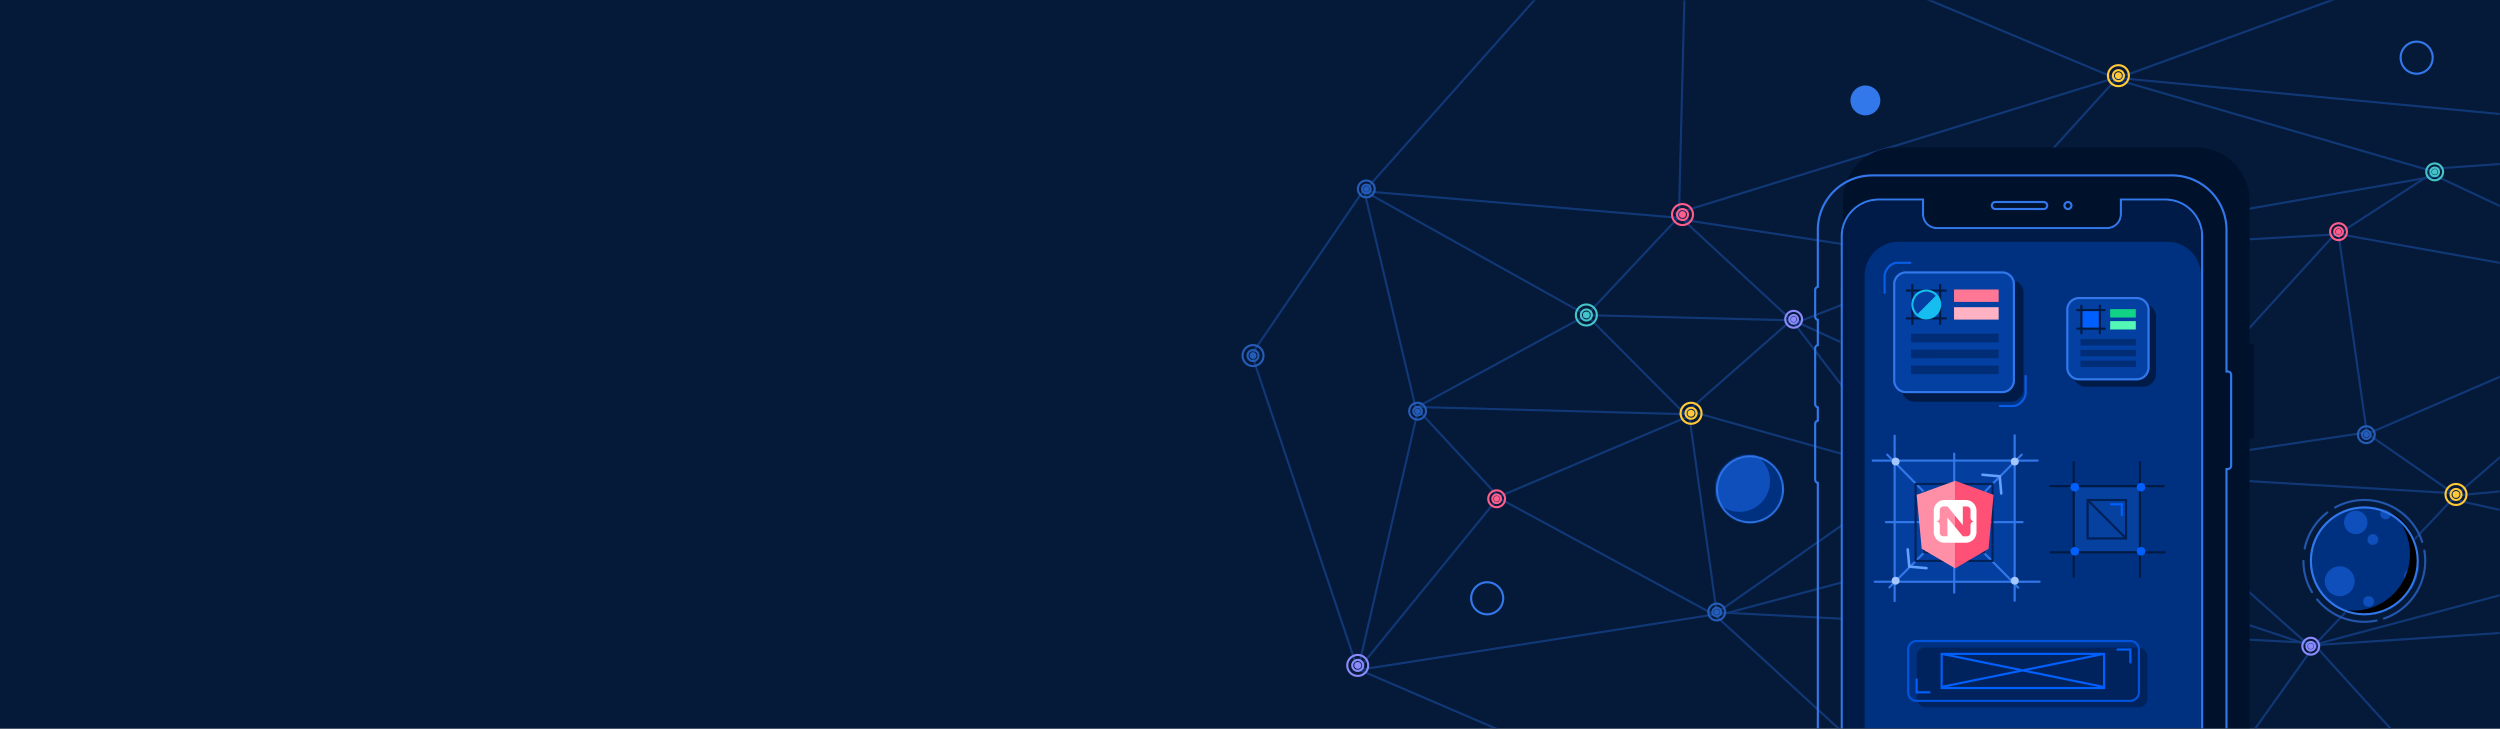 <svg xmlns="http://www.w3.org/2000/svg" xmlns:xlink="http://www.w3.org/1999/xlink" width="1170" height="341"><rect width="100%" height="100%" fill="#808080" stroke="none"/><style><![CDATA[.B{fill-rule:nonzero}.C{mask:url(#O)}.D{fill:#3278eb}.E{mask:url(#P)}.F{fill:#245cb7}.G{fill:#0060ff}.H{fill:#8c89fa}.I{fill:#ffc937}.J{fill:#003181}.K{fill:#001b48}.L{fill:#001a42}]]></style><defs><path id="A" d="M0 0h1170v341H0z"/><circle id="B" cx="29.5" cy="29.5" r="25.5"/><path d="M42.552 7C50.014 11.535 55 19.75 55 29.13 55 43.418 43.436 55 29.17 55c-4.8 0-9.314-1.317-13.17-3.61a26.39 26.39 0 0 0 8.408 1.366c14.605 0 26.445-11.858 26.445-26.486 0-7.46-3.08-14.2-8.035-19.014z" id="C"/><circle id="D" cx="16" cy="16" r="16"/><path d="M50.467 24.917H30.25c-9.27 0-16.792 7.5-16.792 16.754v328.923c0 9.252 7.518 16.754 16.792 16.754h134.04c9.27 0 16.792-7.5 16.792-16.754V41.67c0-9.252-7.518-16.754-16.792-16.754h-20.216v6.34a7.01 7.01 0 0 1-6.998 7.004H57.464c-3.865 0-6.998-3.128-6.998-7.004v-6.34z" id="E"/><path d="M58.41 44.17H39.422c-8.707 0-15.77 7.102-15.77 15.864v311.45c0 8.76 7.06 15.864 15.77 15.864h125.9c8.707 0 15.77-7.102 15.77-15.864V60.035c0-8.76-7.06-15.864-15.77-15.864H58.41z" id="F"/><path id="G" d="M895.43 226.86a4.43 4.43 0 0 0 4.429-4.43 4.43 4.43 0 0 0-4.429-4.43 4.43 4.43 0 0 0-4.429 4.43 4.43 4.43 0 0 0 4.429 4.43zm0-1a3.43 3.43 0 0 1-3.429-3.43 3.43 3.43 0 0 1 3.429-3.43 3.43 3.43 0 0 1 3.429 3.43 3.43 3.43 0 0 1-3.429 3.43z"/><path id="H" d="M895.43 224.944c1.388 0 2.514-1.126 2.514-2.514s-1.125-2.514-2.514-2.514-2.514 1.126-2.514 2.514 1.125 2.514 2.514 2.514zm0-1c-.836 0-1.514-.678-1.514-1.514s.678-1.514 1.514-1.514 1.514.678 1.514 1.514-.678 1.514-1.514 1.514z"/><path id="I" d="M742.413 150.487c1.697 0 3.072-1.376 3.072-3.073s-1.375-3.073-3.072-3.073-3.072 1.376-3.072 3.073 1.375 3.073 3.072 3.073zm0-1c-1.144 0-2.072-.928-2.072-2.073s.928-2.073 2.072-2.073 2.072.928 2.072 2.073-.928 2.073-2.072 2.073z"/><path id="J" d="M696 288a8 8 0 1 0 0-16 8 8 0 1 0 0 16zm0-1a7 7 0 1 1 0-14 7 7 0 1 1 0 14z"/><path id="K" d="M1001 216.273v53.71a.5.5 0 1 0 1 0v-53.71a.5.5 0 1 0-1 0z"/><path id="L" d="M13.465.22c-.215-.258-.595-.293-.853-.078l-5.81 4.86L.994.14C.736-.074.355-.038.14.22a.61.61 0 0 0 .077.856L6.415 6.26c.112.094.25.14.388.14s.276-.047.388-.14l6.197-5.185a.61.61 0 0 0 .077-.856z"/><path id="M" d="M982.23 143.077v12.88a.5.5 0 1 0 1 0v-12.88a.5.5 0 1 0-1 0z"/><path id="N" d="M896 131h45a6 6 0 0 1 6 6v45a6 6 0 0 1-6 6h-45a6 6 0 0 1-6-6v-45a6 6 0 0 1 6-6z"/></defs><g fill="none" fill-rule="evenodd"><mask id="O" fill="#fff"><use xlink:href="#A"/></mask><use fill="#051939" xlink:href="#A"/><g class="C"><g fill="#113876" class="B"><path d="M1149.616 232.302l108.294-93.924a.5.5 0 0 0-.655-.755l-108.294 93.924a.5.5 0 0 0 .655.755z"/><path d="M1149.337 232.42l162.416-15.407a.5.5 0 1 0-.094-.996l-162.416 15.407a.5.5 0 1 0 .094.996z"/><path d="M1149.344 231.164l-68.42 72.416a.5.5 0 1 0 .727.687l68.42-72.416a.5.5 0 1 0-.727-.687zm-9.267-148.21l118.294 55.498a.5.5 0 1 0 .425-.905L1140.5 82.05a.5.5 0 1 0-.425.905zm174.596-16.94l-175.42 12.4a.5.5 0 0 0 .071.998l175.42-12.4a.5.5 0 0 0-.071-.998zm-221.333 42.157L990.916 220.587a.5.5 0 0 0 .739.673l102.425-112.415a.5.5 0 0 0-.739-.673z"/><path d="M1096.678 109.004l-185.417 10.42a.5.5 0 1 0 .056.998l185.417-10.42a.5.5 0 1 0-.056-.998z"/><path d="M1095.56 109.344l45.418-29.423a.5.5 0 0 0-.544-.839l-45.418 29.423a.5.5 0 0 0 .544.839z"/><path d="M1094.198 110.004l163.425 29.195a.5.5 0 1 0 .176-.984l-163.425-29.195a.5.5 0 1 0-.176.984zM894.303 222.402l96.412-2.25a.5.5 0 0 0-.023-1l-96.412 2.25a.5.5 0 0 0 .023 1z"/><path d="M894.11 221.62l-55.43-72.416a.5.5 0 1 0-.794.608l55.43 72.416a.5.5 0 1 0 .794-.608z"/><path d="M989.916 218.47l-151.42-69.426a.5.5 0 1 0-.417.909L989.5 219.38a.5.5 0 0 0 .417-.909z"/><path d="M789.622 193.3l49.412-43.42a.5.5 0 0 0-.66-.751l-49.412 43.42a.5.5 0 1 0 .66.751zm1.438 2.27l-48.206-48.422a.5.5 0 0 0-.709.706l48.206 48.422a.5.5 0 0 0 .709-.706z"/><path d="M638.256 89.937l104 58a.5.5 0 1 0 .487-.873l-104-58a.5.5 0 1 0-.487.873zM789.794 192.58l13.417 96.412a.5.5 0 0 0 .99-.138l-13.417-96.412a.5.5 0 0 0-.99.138zm-1.277 2.453l-88.43 37.433a.5.5 0 1 0 .39.921l88.43-37.433a.5.5 0 1 0-.39-.921z"/><path d="M663.914 192.842l37.433 40.423a.5.5 0 0 0 .734-.679l-37.433-40.423a.5.5 0 0 0-.734.679zm-.716-1.436l-24.212-102.02a.5.5 0 1 0-.973.231l24.212 102.02a.5.5 0 1 0 .973-.231z"/><path d="M664.274 190.997l127.42 3.43a.5.5 0 1 0 .027-1l-127.42-3.43a.5.5 0 1 0-.027 1zm138.672 96.488l-102.42-55.423a.5.5 0 1 0-.476.879l102.42 55.423a.5.5 0 1 0 .476-.879z"/><path d="M802.37 288.293l88.792 81.576a.5.5 0 1 0 .677-.736l-88.792-81.576a.5.5 0 0 0-.677.736zm-166.483 25.523l65.208-80.003a.5.5 0 1 0-.775-.632l-65.208 80.003a.5.5 0 1 0 .775.632z"/><path d="M635.987 313.613l28-121a.5.5 0 1 0-.974-.225l-28 121a.5.5 0 1 0 .974.225z"/><path d="M635.974 313.34l-49.7-147.77a.5.5 0 0 0-.948.319l49.7 147.77a.5.5 0 0 0 .948-.319z"/><path d="M638.087 88.218l-52.7 77.23a.5.5 0 1 0 .826.564l52.7-77.23a.5.5 0 0 0-.826-.564zM802.632 287.02L636 312.97a.5.5 0 1 0 .154.988l166.63-25.95a.5.5 0 1 0-.154-.988z"/><path d="M766.697 369.04l-130.422-56.037a.5.5 0 1 0-.395.919l130.422 56.037a.5.5 0 1 0 .395-.919zm24.453-176.037l104.426 29.4a.5.5 0 0 0 .271-.963l-104.426-29.4a.5.5 0 0 0-.271.963z"/><path d="M896.42 221.094l-93.416 65.42a.5.5 0 1 0 .574.819l93.416-65.42a.5.5 0 1 0-.574-.819z"/><path d="M896.954 220.9l37.433 32.4a.5.5 0 1 0 .655-.756l-37.433-32.4a.5.5 0 1 0-.655.756zm94.506.186L934.033 254.5a.5.5 0 1 0 .503.864l57.426-33.404a.5.5 0 1 0-.503-.864z"/><path d="M1083.865 302.448l-148.42-49.405a.5.5 0 0 0-.316.949l148.42 49.405a.5.5 0 0 0 .316-.949zm-279.45-14.04L933.838 254a.5.5 0 1 0-.257-.966L804.157 287.44a.5.5 0 0 0 .257.966z"/><path d="M1082.732 300.425l-280.418-14.423a.5.5 0 0 0-.051.999l280.418 14.423a.5.5 0 0 0 .051-.999zM786.954 102.867l53.407 49.425a.5.5 0 1 0 .679-.734l-53.407-49.425a.5.5 0 1 0-.679.734z"/><path d="M742.487 148l97.208 2.435a.5.5 0 1 0 .025-1L742.512 147a.5.5 0 1 0-.025 1zm171.036-25.964l-75.415 29.423a.5.5 0 1 0 .363.932l75.415-29.423a.5.5 0 1 0-.363-.932zm193.11 79.96l-116.418 17.437a.5.5 0 1 0 .148.989l116.418-17.437a.5.5 0 0 0-.148-.989zm-23.594 101.557l-92.415-82.424a.5.5 0 0 0-.666.746l92.415 82.424a.5.5 0 1 0 .666-.746z"/><path d="M1149.736 230.428l-159.418-9.444a.5.5 0 1 0-.059.998l159.418 9.444a.5.5 0 1 0 .059-.998zm-41.523-27.575l-13.44-94.417a.5.5 0 1 0-.99.141l13.44 94.417a.5.5 0 1 0 .99-.141z"/><path d="M1108.484 203.384l149.423-64.425a.5.5 0 1 0-.396-.918l-149.423 64.425a.5.5 0 0 0 .396.918z"/><path d="M1107 202.922l42.427 29.412a.5.5 0 1 0 .57-.822L1107.57 202.1a.5.5 0 0 0-.57.822zm30.845-123.477L991.428 37.018a.5.5 0 0 0-.278.96l146.417 42.427a.5.5 0 1 0 .278-.96z"/><path d="M1313.755 66.43l-322.42-30.436c-.275-.026-.52.176-.547.45s.178.52.453.545l322.42 30.436c.275.026.52-.176.547-.45s-.178-.52-.453-.545z"/><path d="M1128.33-13.97l-137.213 50a.5.5 0 1 0 .342.94l137.213-50a.5.5 0 1 0-.342-.94zM911.895 121.812l78.42 99.422a.5.5 0 1 0 .785-.619l-78.42-99.422a.5.5 0 0 0-.785.619z"/><path d="M912.783 121.433l-127.42-19.444a.5.5 0 1 0-.151.989l127.42 19.444a.5.5 0 1 0 .151-.989z"/><path d="M638.458 89.998l147.207 12.425a.5.5 0 1 0 .084-.996L638.542 89.002a.5.5 0 1 0-.084.996z"/><path d="M788-8.513l-2.793 110.425a.5.5 0 1 0 1 .025L789-8.487a.5.5 0 1 0-1-.025zM638.873 89.832l113-127a.5.5 0 0 0-.747-.665l-113 127a.5.5 0 1 0 .747.665z"/><path d="M742.864 147.842l43.205-46.003a.5.5 0 0 0-.729-.685l-43.205 46.003a.5.5 0 0 0 .729.685z"/><path d="M742.26 147.06l-78.215 42.424a.5.5 0 1 0 .477.879l78.215-42.424a.5.5 0 0 0-.477-.879zm247.3-111.04L784.14 99.45a.5.5 0 1 0 .295.955l205.42-63.43a.5.5 0 1 0-.295-.955z"/><path d="M989.9 36.036L813.693-37.96a.5.5 0 1 0-.387.922l176.208 73.997a.5.5 0 1 0 .387-.922z"/><path d="M913.654 122.26l78.428-86.42a.5.5 0 0 0-.741-.672l-78.428 86.42a.5.5 0 0 0 .741.672z"/><path d="M1139.62 82L913.2 121.43a.5.5 0 0 0 .172.985l226.42-39.42a.5.5 0 1 0-.172-.985zm11.56 153l101.417 22.4a.5.5 0 1 0 .216-.976l-101.417-22.4a.5.5 0 1 0-.216.976z"/><path d="M1082.416 302.41l170.42-45.432a.5.5 0 1 0-.258-.966l-170.42 45.432a.5.5 0 1 0 .258.966z"/><path d="M1083.32 302.422L1379.74 283a.5.5 0 1 0-.065-.998l-296.42 19.412a.5.5 0 1 0 .065.998z"/><path d="M1082.917 302.26l72.213 79.577a.5.5 0 0 0 .741-.672l-72.213-79.577a.5.5 0 0 0-.741.672z"/><path d="M1082.88 301.633l-56.787 79.577a.5.5 0 1 0 .814.581l56.787-79.577a.5.5 0 1 0-.814-.581z"/></g><g fill="#44c4c6"><g class="B"><use xlink:href="#G"/><use xlink:href="#H"/></g><circle cx="895.429" cy="222.43" r="1.317"/></g><g class="F"><use xlink:href="#G" x="212" y="-19"/><use xlink:href="#H" x="212" y="-19"/><circle cx="1107.429" cy="203.43" r="1.317"/></g><g fill="#44c4c6"><g class="B"><use xlink:href="#G" x="244" y="-142"/><use xlink:href="#H" x="244" y="-142"/></g><circle cx="1139.429" cy="80.43" r="1.317"/><g class="B"><path d="M742.413 152.828c3 0 5.413-2.424 5.413-5.414S745.403 142 742.413 142 737 144.424 737 147.414s2.423 5.414 5.413 5.414zm0-1c-2.437 0-4.413-1.976-4.413-4.414s1.976-4.414 4.413-4.414 4.413 1.976 4.413 4.414-1.976 4.414-4.413 4.414z"/><use xlink:href="#I"/></g><circle cx="742.413" cy="147.414" r="1.609"/></g><g class="B H"><path d="M635.413 316.828c3 0 5.413-2.424 5.413-5.414S638.403 306 635.413 306 630 308.424 630 311.414s2.423 5.414 5.413 5.414zm0-1c-2.437 0-4.413-1.976-4.413-4.414s1.976-4.414 4.413-4.414 4.413 1.976 4.413 4.414-1.976 4.414-4.413 4.414z"/><use xlink:href="#I" x="-107" y="164"/><circle cx="635.413" cy="311.414" r="1.609"/></g><g class="I"><g class="B"><path d="M991.413 225.828c3 0 5.413-2.424 5.413-5.414S994.403 215 991.413 215 986 217.424 986 220.414s2.423 5.414 5.413 5.414zm0-1c-2.437 0-4.413-1.976-4.413-4.414s1.976-4.414 4.413-4.414 4.413 1.976 4.413 4.414-1.976 4.414-4.413 4.414z"/><use xlink:href="#I" x="249" y="73"/></g><circle cx="991.413" cy="220.414" r="1.609"/><g class="B"><path d="M791.413 198.828c3 0 5.413-2.424 5.413-5.414S794.403 188 791.413 188 786 190.424 786 193.414s2.423 5.414 5.413 5.414zm0-1c-2.437 0-4.413-1.976-4.413-4.414s1.976-4.414 4.413-4.414 4.413 1.976 4.413 4.414-1.976 4.414-4.413 4.414z"/><use xlink:href="#I" x="49" y="46"/></g><circle cx="791.413" cy="193.414" r="1.609"/></g><g class="F"><g class="B"><path d="M586.413 171.828c3 0 5.413-2.424 5.413-5.414S589.403 161 586.413 161 581 163.424 581 166.414s2.423 5.414 5.413 5.414zm0-1c-2.437 0-4.413-1.976-4.413-4.414s1.976-4.414 4.413-4.414 4.413 1.976 4.413 4.414-1.976 4.414-4.413 4.414z"/><use xlink:href="#I" x="-156" y="19"/></g><circle cx="586.413" cy="166.414" r="1.609"/></g><g class="I"><g class="B"><path d="M991.413 40.828c3 0 5.413-2.424 5.413-5.414S994.403 30 991.413 30 986 32.424 986 35.414s2.423 5.414 5.413 5.414zm0-1c-2.437 0-4.413-1.976-4.413-4.414S988.976 31 991.413 31s4.413 1.976 4.413 4.414-1.976 4.414-4.413 4.414z"/><use xlink:href="#I" x="249" y="-112"/></g><circle cx="991.413" cy="35.414" r="1.609"/></g><g class="F"><use xlink:href="#G" x="-92" y="64"/><use xlink:href="#H" x="-92" y="64"/><circle cx="803.429" cy="286.43" r="1.317"/></g><g class="I"><g class="B"><path d="M1149.413 236.828c3 0 5.413-2.424 5.413-5.414s-2.423-5.414-5.413-5.414-5.413 2.424-5.413 5.414 2.423 5.414 5.413 5.414zm0-1c-2.437 0-4.413-1.976-4.413-4.414s1.976-4.414 4.413-4.414 4.413 1.976 4.413 4.414-1.976 4.414-4.413 4.414z"/><use xlink:href="#I" x="407" y="84"/></g><circle cx="1149.413" cy="231.414" r="1.609"/></g><g fill="#ff5d8b"><g class="B"><use xlink:href="#G" x="-195" y="11"/><use xlink:href="#H" x="-195" y="11"/></g><circle cx="700.429" cy="233.43" r="1.317"/></g><g class="F"><path d="M639.43 92.86a4.43 4.43 0 0 0 4.429-4.43 4.43 4.43 0 0 0-4.429-4.43A4.43 4.43 0 0 0 635 88.43a4.43 4.43 0 0 0 4.429 4.43zm0-1A3.43 3.43 0 0 1 636 88.43a3.43 3.43 0 0 1 3.429-3.43 3.43 3.43 0 0 1 3.429 3.43 3.43 3.43 0 0 1-3.429 3.43z"/><use xlink:href="#H" x="-256" y="-134"/><circle cx="639.429" cy="88.43" r="1.317"/></g><g fill="#ff5d8b"><g class="B"><use xlink:href="#G" x="199" y="-114"/><use xlink:href="#H" x="199" y="-114"/></g><circle cx="1094.429" cy="108.43" r="1.317"/><g class="B"><use xlink:href="#G" x="39" y="30"/><use xlink:href="#H" x="39" y="30"/></g><circle cx="934.429" cy="252.43" r="1.317"/><g class="B"><path d="M787.413 105.828c3 0 5.413-2.424 5.413-5.414S790.403 95 787.413 95 782 97.424 782 100.414s2.423 5.414 5.413 5.414zm0-1c-2.437 0-4.413-1.976-4.413-4.414S784.976 96 787.413 96s4.413 1.976 4.413 4.414-1.976 4.414-4.413 4.414z"/><use xlink:href="#I" x="45" y="-47"/></g><circle cx="787.413" cy="100.414" r="1.609"/></g><g class="H"><g class="B"><path d="M913.413 125.828c3 0 5.413-2.424 5.413-5.414S916.403 115 913.413 115 908 117.424 908 120.414s2.423 5.414 5.413 5.414zm0-1c-2.437 0-4.413-1.976-4.413-4.414s1.976-4.414 4.413-4.414 4.413 1.976 4.413 4.414-1.976 4.414-4.413 4.414z"/><use xlink:href="#I" x="171" y="-27"/></g><circle cx="913.413" cy="120.414" r="1.609"/><g class="B"><use xlink:href="#G" x="-56" y="-73"/><use xlink:href="#H" x="-56" y="-73"/></g><circle cx="839.429" cy="149.43" r="1.317"/></g><g class="F"><use xlink:href="#G" x="-232" y="-30"/><use xlink:href="#H" x="-232" y="-30"/><circle cx="663.429" cy="192.43" r="1.317"/></g><g class="H"><g class="B"><use xlink:href="#G" x="186" y="80"/><use xlink:href="#H" x="186" y="80"/></g><circle cx="1081.429" cy="302.43" r="1.317"/></g><g transform="translate(1077 233)"><mask id="P" fill="#fff"><use xlink:href="#B"/></mask><use xlink:href="#B" class="J"/><g fill="#0e4fbb" class="E"><circle cx="25.5" cy="11.5" r="5.5"/><circle cx="18" cy="39" r="7"/><circle cx="53.5" cy="37.5" r="5.5"/><circle cx="33.5" cy="19.5" r="2.5"/><circle cx="39.5" cy="7.5" r="2.5"/><circle cx="31.5" cy="48.5" r="2.5"/></g><use fill="#000" style="mix-blend-mode:multiply" opacity=".313" xlink:href="#C"/><g class="B"><path d="M29.5 55C43.583 55 55 43.583 55 29.5S43.583 4 29.5 4 4 15.417 4 29.5 15.417 55 29.5 55zm0-1C15.97 54 5 43.03 5 29.5S15.97 5 29.5 5 54 15.97 54 29.5 43.03 54 29.5 54z" class="D"/><path d="M7.82 47.22C13.106 53.68 21 57.5 29.5 57.5a28.13 28.13 0 0 0 5.615-.563.5.5 0 1 1 .199.98 29.13 29.13 0 0 1-5.814.583c-8.813 0-16.98-3.956-22.455-10.647a.5.5 0 1 1 .774-.633zM57.51 24.2a.5.5 0 0 1 .577.409A29.19 29.19 0 0 1 58.5 29.5c0 12.518-8.004 23.504-19.67 27.466a.5.5 0 1 1-.322-.947C49.772 52.194 57.5 41.586 57.5 29.5a28.19 28.19 0 0 0-.398-4.734.5.5 0 0 1 .409-.577zM1 29a.5.5 0 0 1 .5.5c0 5.128 1.38 10.053 3.956 14.357a.5.5 0 0 1-.858.513C1.93 39.912.5 34.8.5 29.5A.5.5 0 0 1 1 29zM12.586 6.554a.5.5 0 0 1-.093.701A28 28 0 0 0 2.076 23.821a.5.5 0 0 1-.979-.202A29 29 0 0 1 11.885 6.461a.5.5 0 0 1 .701.093zM29.5.5c12.623 0 23.68 8.138 27.558 19.943a.5.5 0 1 1-.95.312C52.364 9.358 41.688 1.5 29.5 1.5a27.87 27.87 0 0 0-13.461 3.442.5.5 0 0 1-.481-.876A28.87 28.87 0 0 1 29.5.5z" fill="#2256ac"/></g></g><g transform="translate(803 213)"><mask id="Q" fill="#fff"><use xlink:href="#D"/></mask><use xlink:href="#D" class="J"/><circle fill="#0e4fbb" mask="url(#Q)" cx="11.024" cy="12.204" r="14.356"/><path d="M16 32c8.837 0 16-7.163 16-16S24.837 0 16 0 0 7.163 0 16s7.163 16 16 16zm0-1C7.716 31 1 24.284 1 16S7.716 1 16 1s15 6.716 15 15-6.716 15-15 15z" mask="url(#Q)" class="B D"/></g><g class="D"><g class="B"><use xlink:href="#J"/><use xlink:href="#J" x="435" y="-253"/></g><circle cx="873" cy="47" r="7"/></g><g transform="translate(849 69)"><path d="M178.832 0a25 25 0 0 1 24.995 25.007v66.768h1.086a1.08 1.08 0 0 1 1.08.964l.006.118v42.484c0 .556-.424 1.016-.968 1.075l-.118.006h-1.086v223.654c0 13.81-11.19 25.007-24.995 25.007H38.563a25 25 0 0 1-24.995-25.007V142.933h-.155a1.09 1.09 0 0 1-1.086-1.089v-26.037c0-.6.482-1.09 1.086-1.09l.155-.001v-7.13l-.155.001a1.09 1.09 0 0 1-1.086-1.089V80.462c0-.6.482-1.09 1.086-1.09l.155-.001V66.66h-.155c-.6 0-1.086-.485-1.086-1.095V53.184c0-.605.482-1.095 1.086-1.095l.155-.001v-27.08C13.567 11.196 24.76 0 38.563 0h140.27z" fill="#00112b"/><g class="B D"><path d="M1.242 38.598c0-14.363 11.64-26.007 25.995-26.007h140.27a26 26 0 0 1 25.995 26.007v65.768h.086c1.07 0 1.96.802 2.08 1.9l.008.17v42.484c0 1.065-.807 1.955-1.914 2.074l-.172.008h-.086v222.654c0 14.363-11.64 26.007-25.995 26.007H27.237a26 26 0 0 1-25.995-26.007v-216.3A2.09 2.09 0 0 1 0 155.436V129.4a2.09 2.09 0 0 1 1.241-1.912V122A2.09 2.09 0 0 1 0 120.09V94.053a2.09 2.09 0 0 1 1.241-1.912V81.074A2.09 2.09 0 0 1 0 79.157V66.775a2.1 2.1 0 0 1 1.24-1.918v-26.26zM167.506 13.6H27.237c-13.804 0-24.995 11.196-24.995 25.007L2.24 65.68h-.155c-.604 0-1.086.5-1.086 1.095v12.382c0 .6.486 1.095 1.086 1.095l.155-.001v12.712l-.155.001c-.604 0-1.086.487-1.086 1.1V120.1a1.09 1.09 0 0 0 1.086 1.089l.155-.001v7.13l-.155.001c-.604 0-1.086.487-1.086 1.1v26.037a1.09 1.09 0 0 0 1.086 1.089h.155v217.143a25 25 0 0 0 24.995 25.007h140.27c13.804 0 24.995-11.196 24.995-25.007V150.013h1.086l.118-.006c.544-.06.968-.52.968-1.075l-.006-42.602a1.08 1.08 0 0 0-1.08-.964H192.5V38.598a25 25 0 0 0-24.995-25.007zM51.467 23.917H30.25c-9.823 0-17.792 7.95-17.792 17.754v328.923c0 9.805 7.966 17.754 17.792 17.754H164.3c9.823 0 17.792-7.95 17.792-17.754V41.67c0-9.805-7.966-17.754-17.792-17.754h-21.216v7.34c0 3.313-2.7 6.004-5.998 6.004H57.464c-3.315 0-5.998-2.683-5.998-6.004v-7.34zm-1 1v6.34a7 7 0 0 0 6.998 7.004h79.613a7.01 7.01 0 0 0 6.998-7.004v-6.34h20.216c9.274 0 16.792 7.502 16.792 16.754v328.923c0 9.253-7.52 16.754-16.792 16.754H30.25c-9.274 0-16.792-7.502-16.792-16.754V41.67c0-9.253 7.52-16.754 16.792-16.754h20.216z"/></g><use xlink:href="#E" class="K"/><use xlink:href="#F" class="J"/><g class="B D"><path d="M118.8 29.315c1.178 0 2.133-.955 2.133-2.133s-.955-2.133-2.133-2.133-2.133.955-2.133 2.133.955 2.133 2.133 2.133zm0-1c-.626 0-1.133-.507-1.133-1.133s.507-1.133 1.133-1.133 1.133.507 1.133 1.133-.507 1.133-1.133 1.133zm-36.12-1.133a2.13 2.13 0 0 1 2.135-2.133h22.646a2.13 2.13 0 1 1 0 4.266H84.815a2.13 2.13 0 0 1-2.135-2.133zm1 0a1.13 1.13 0 0 0 1.135 1.133h22.646c.638 0 1.135-.507 1.135-1.133a1.13 1.13 0 0 0-1.135-1.133H84.815c-.638 0-1.135.507-1.135 1.133z"/></g></g><rect fill="#00235d" x="897" y="303" width="108" height="28" rx="4"/><g class="B"><path d="M897 299.5h100a4.5 4.5 0 0 1 4.5 4.5v20a4.5 4.5 0 0 1-4.5 4.5H897a4.5 4.5 0 0 1-4.5-4.5v-20a4.5 4.5 0 0 1 4.5-4.5zm0 1a3.5 3.5 0 0 0-3.5 3.5v20a3.5 3.5 0 0 0 3.5 3.5h100a3.5 3.5 0 0 0 3.5-3.5v-20a3.5 3.5 0 0 0-3.5-3.5H897z" fill="#0054de"/><path d="M897 317.5a.5.5 0 0 1 .492.41l.008.1v5.5h5.5a.5.5 0 0 1 .09.992l-.1.008h-6.5V318a.5.5 0 0 1 .5-.5zm88.193-12v17h-77v-17h77zm-38.597 8.76l-35.593 7.24h71.004l-35.41-7.24zm37.597-7.648l-35.097 7.14 35.097 7.176V306.61zm-75 .001v14.237l34.903-7.1-34.903-7.136zm70.533-.112h-66.09l32.962 6.74 33.13-6.74zm17.774-3v6.5a.5.5 0 0 1-.992.09l-.008-.1v-5.5H991a.5.5 0 0 1-.09-.992l.1-.008h6.5z" class="G"/></g><path fill="#0641a0" d="M971 228h30v30h-30z"/><g fill="#001f53" class="B"><path d="M976.5 233.5h19v19h-19v-19zm1 1v17h17v-17h-17z"/><path d="M976.68 234.38l17.967 17.973.707-.707-17.967-17.973z"/></g><path d="M992.5 236.5v4.5a.5.5 0 1 0 1 0v-5.5H988a.5.5 0 1 0 0 1h4.5z" class="B G"/><g class="L B"><path d="M959.5 228h53.262a.5.5 0 1 0 0-1H959.5a.5.5 0 1 0 0 1z"/><use xlink:href="#K"/><use xlink:href="#K" x="-31"/><path d="M959.82 259h53.262a.5.5 0 1 0 0-1H959.82a.5.5 0 1 0 0 1z"/></g><g class="G"><circle cx="1002" cy="228" r="2"/><circle cx="971" cy="228" r="2"/><circle cx="1002" cy="258" r="2"/><circle cx="971" cy="258" r="2"/></g><path fill="#043fa0" d="M887 216h55.765v55.765H887z"/><g class="B D"><path d="M876.465 216.047h77.147a.5.5 0 1 0 0-1h-77.147a.5.5 0 1 0 0 1zm.93 56.693h77.14a.5.5 0 1 0 0-1h-77.14a.5.5 0 1 0 0 1z"/><path d="M942.365 203.767v77.356a.5.5 0 1 0 1 0v-77.356a.5.5 0 1 0-1 0zm-56.175.163v77.354a.5.5 0 1 0 1 0V203.93a.5.5 0 1 0-1 0zm27.88 8.37v65.052a.5.5 0 1 0 1 0V212.3a.5.5 0 1 0-1 0z"/><path d="M945.817 212.406l-61.922 62.128a.5.5 0 1 0 .708.706l61.922-62.128a.5.5 0 0 0-.708-.706z"/><path d="M883.563 212.408l61.34 62.27a.5.5 0 1 1-.712.702l-61.34-62.27a.5.5 0 0 1 .712-.702z"/><path d="M882.622 244.86h63.897a.5.5 0 1 0 0-1h-63.897a.5.5 0 1 0 0 1z"/></g><g fill="#002259" class="B"><path d="M896 226h37v37h-37v-37zm1 1v35h35v-35h-35zm3 3h29v29h-29v-29zm1 1v27h27v-27h-27z"/></g><g fill="#a4c7ff"><circle cx="942.918" cy="216.012" r="1.859"/><circle cx="887.153" cy="216.012" r="1.859"/><circle cx="942.918" cy="271.777" r="1.859"/><circle cx="887.153" cy="271.777" r="1.859"/></g><g transform="matrix(-1 0 0 1 942 217)" fill="#66a0ff" class="B"><use xlink:href="#L" transform="matrix(-.707 .707 -.707 -.707 15.038 5.184)"/><use xlink:href="#L" transform="matrix(.707 -.707 .707 .707 39.56 48.886)"/></g><path fill="#ff5075" d="M915 225l18 6.575-2.353 25.245L915 266z"/><path fill="#ff8fa6" d="M915 225l-18 6.575 2.353 25.245L915 266z"/><path d="M920 234a5 5 0 0 1 5 5v10a5 5 0 0 1-5 5h-10a5 5 0 0 1-5-5v-10a5 5 0 0 1 5-5h10zm-8.6 3H909.6c-.5.01-.934.18-1.273.5s-.514.743-.525 1.238v3.503a1.72 1.72 0 0 1-.53 1.236c-.34.328-.763.5-1.273.512.5.014.934.185 1.273.513s.516.74.53 1.236v3.502a1.71 1.71 0 0 0 .525 1.238c.34.33.763.5 1.273.5h1.798v-8.75L918.6 251h1.798c.5-.01.934-.18 1.273-.5a1.71 1.71 0 0 0 .525-1.238v-3.503a1.72 1.72 0 0 1 .53-1.236c.34-.328.763-.5 1.273-.513-.5-.014-.934-.185-1.273-.512a1.72 1.72 0 0 1-.53-1.236v-3.502a1.71 1.71 0 0 0-.525-1.238c-.34-.33-.764-.5-1.273-.5H918.6v8.75L911.4 237z" fill="#fff"/><rect x="970" y="142" width="39" height="39" rx="6" class="K"/><rect fill="#0340a2" x="967" y="139" width="39" height="39" rx="6"/><path d="M973 139h27a6 6 0 0 1 6 6v27a6 6 0 0 1-6 6h-27a6 6 0 0 1-6-6v-27a6 6 0 0 1 6-6zm0 1a5 5 0 0 0-5 5v27a5 5 0 0 0 5 5h27a5 5 0 0 0 5-5v-27a5 5 0 0 0-5-5h-27z" class="B D"/><path fill="#11d285" d="M987.556 144.68h12v3.92h-12z"/><path fill="#54f7b6" d="M987.556 150.28h12v3.92h-12z"/><g fill="#002d75"><path d="M973.667 158.68h26v3h-26zm0 5.04h26v3h-26zm0 5.04h26v3h-26z"/></g><path d="M974.232 145.25h8.358v8.425h-8.358z" class="G"/><g class="B L"><path d="M972.14 145.61h12.778a.5.5 0 1 0 0-1H972.14a.5.5 0 1 0 0 1z"/><use xlink:href="#M"/><use xlink:href="#M" x="-8.637"/><path d="M972.23 154.315h12.778a.5.5 0 1 0 0-1H972.23a.5.5 0 1 0 0 1z"/></g><use xlink:href="#N" class="K"/><use xlink:href="#N" x="-4" y="-4" fill="#0340a2"/><path d="M892 127h45a6 6 0 0 1 6 6v45a6 6 0 0 1-6 6h-45a6 6 0 0 1-6-6v-45a6 6 0 0 1 6-6zm0 1a5 5 0 0 0-5 5v45a5 5 0 0 0 5 5h45a5 5 0 0 0 5-5v-45a5 5 0 0 0-5-5h-45z" class="B D"/><path fill="#ff7795" d="M914.488 135.485h20.882v5.8h-20.882z"/><path fill="#ffb2c3" d="M914.488 143.77h20.882v5.8h-20.882z"/><g fill="#002d75"><path d="M894.4 156.197h40.96v4H894.4zm0 7.456h40.96v4H894.4zm0 7.447h40.96v4H894.4z"/></g><g class="L"><path d="M892 135.5h19v1h-19zm0 13h19v1h-19z"/><path d="M895.5 133v19h-1v-19zm13 0v19h-1v-19z"/></g><path d="M901.5 135.5a7 7 0 1 1 0 14 7 7 0 1 1 0-14zm0 1a6 6 0 0 0-6 6c0 1.758.756 3.34 1.96 4.436l8.457-8.497c-1.097-1.192-2.67-1.94-4.417-1.94z" fill="#15bdf0" class="B"/></g><g fill="#095ee8" class="B C"><path d="M882.5 137v-7.76c0-2.718 2.773-5.74 5.27-5.74H894a.5.5 0 1 0 0-1h-6.23c-3.068 0-6.27 3.487-6.27 6.74V137a.5.5 0 1 0 1 0z"/><path d="M55 67.5v-7.76C55 57.02 57.773 54 60.27 54h6.23a.5.5 0 1 0 0-1h-6.23C57.2 53 54 56.487 54 59.74v7.76a.5.5 0 1 0 1 0z" transform="matrix(-1 0 0 -1 1002.5 243.5)"/></g></g></svg>